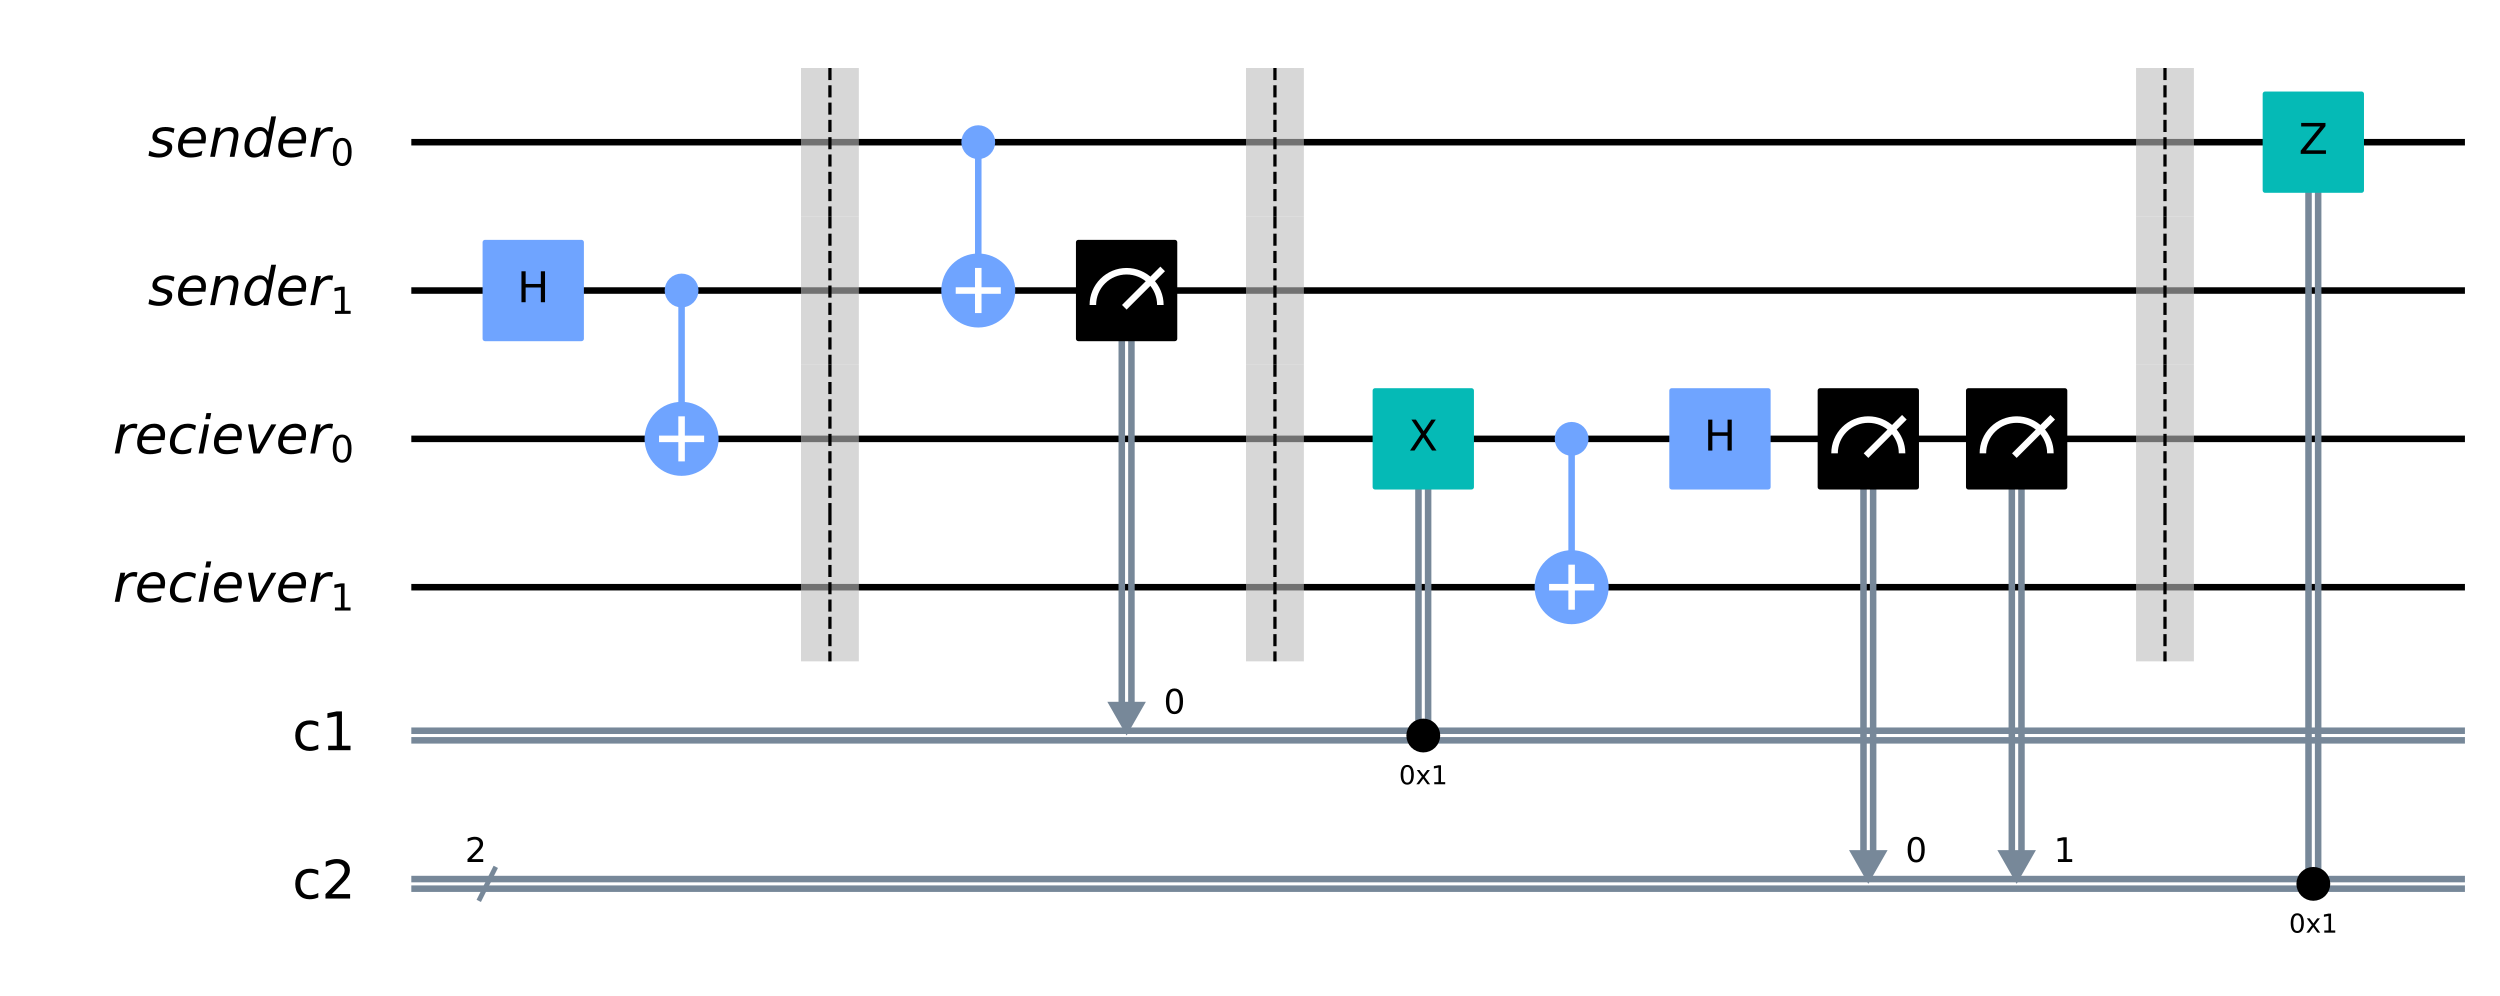<?xml version="1.0" encoding="utf-8" standalone="no"?>
<!DOCTYPE svg PUBLIC "-//W3C//DTD SVG 1.1//EN"
  "http://www.w3.org/Graphics/SVG/1.1/DTD/svg11.dtd">
<!-- Created with matplotlib (https://matplotlib.org/) -->
<svg height="305.286pt" version="1.1" viewBox="0 0 765.993 305.286" width="765.993pt" xmlns="http://www.w3.org/2000/svg" xmlns:xlink="http://www.w3.org/1999/xlink">
 <defs>
  <style type="text/css">
*{stroke-linecap:butt;stroke-linejoin:round;}
  </style>
 </defs>
 <g id="figure_1">
  <g id="patch_1">
   <path d="M 0 305.286 
L 765.993 305.286 
L 765.993 0 
L 0 0 
z
" style="fill:#ffffff;"/>
  </g>
  <g id="axes_1">
   <g id="patch_2">
    <path clip-path="url(#pd2f8b4cfa9)" d="M 339.28 215.025 
L 351.097 215.025 
L 345.189 225.365 
z
" style="fill:#778899;"/>
   </g>
   <g id="patch_3">
    <path clip-path="url(#pd2f8b4cfa9)" d="M 566.535 260.476 
L 578.352 260.476 
L 572.444 270.816 
z
" style="fill:#778899;"/>
   </g>
   <g id="patch_4">
    <path clip-path="url(#pd2f8b4cfa9)" d="M 611.986 260.476 
L 623.803 260.476 
L 617.895 270.816 
z
" style="fill:#778899;"/>
   </g>
   <g id="line2d_1">
    <path clip-path="url(#pd2f8b4cfa9)" d="M 127.024 43.561 
L 754.248 43.561 
" style="fill:none;stroke:#000000;stroke-linecap:square;stroke-width:2;"/>
   </g>
   <g id="line2d_2">
    <path clip-path="url(#pd2f8b4cfa9)" d="M 127.024 89.012 
L 754.248 89.012 
" style="fill:none;stroke:#000000;stroke-linecap:square;stroke-width:2;"/>
   </g>
   <g id="line2d_3">
    <path clip-path="url(#pd2f8b4cfa9)" d="M 127.024 134.463 
L 754.248 134.463 
" style="fill:none;stroke:#000000;stroke-linecap:square;stroke-width:2;"/>
   </g>
   <g id="line2d_4">
    <path clip-path="url(#pd2f8b4cfa9)" d="M 127.024 179.914 
L 754.248 179.914 
" style="fill:none;stroke:#000000;stroke-linecap:square;stroke-width:2;"/>
   </g>
   <g id="line2d_5">
    <path clip-path="url(#pd2f8b4cfa9)" d="M 127.024 223.888 
L 754.248 223.888 
" style="fill:none;stroke:#778899;stroke-linecap:square;stroke-width:2;"/>
   </g>
   <g id="line2d_6">
    <path clip-path="url(#pd2f8b4cfa9)" d="M 127.024 226.842 
L 754.248 226.842 
" style="fill:none;stroke:#778899;stroke-linecap:square;stroke-width:2;"/>
   </g>
   <g id="line2d_7">
    <path clip-path="url(#pd2f8b4cfa9)" d="M 127.024 269.339 
L 754.248 269.339 
" style="fill:none;stroke:#778899;stroke-linecap:square;stroke-width:2;"/>
   </g>
   <g id="line2d_8">
    <path clip-path="url(#pd2f8b4cfa9)" d="M 127.024 272.293 
L 754.248 272.293 
" style="fill:none;stroke:#778899;stroke-linecap:square;stroke-width:2;"/>
   </g>
   <g id="patch_5">
    <path clip-path="url(#pd2f8b4cfa9)" d="M 245.424 66.286 
L 263.15 66.286 
L 263.15 20.835 
L 245.424 20.835 
z
" style="fill:#bdbdbd;opacity:0.6;"/>
   </g>
   <g id="patch_6">
    <path clip-path="url(#pd2f8b4cfa9)" d="M 245.424 111.737 
L 263.15 111.737 
L 263.15 66.286 
L 245.424 66.286 
z
" style="fill:#bdbdbd;opacity:0.6;"/>
   </g>
   <g id="patch_7">
    <path clip-path="url(#pd2f8b4cfa9)" d="M 245.424 157.188 
L 263.15 157.188 
L 263.15 111.737 
L 245.424 111.737 
z
" style="fill:#bdbdbd;opacity:0.6;"/>
   </g>
   <g id="patch_8">
    <path clip-path="url(#pd2f8b4cfa9)" d="M 245.424 202.639 
L 263.15 202.639 
L 263.15 157.188 
L 245.424 157.188 
z
" style="fill:#bdbdbd;opacity:0.6;"/>
   </g>
   <g id="patch_9">
    <path clip-path="url(#pd2f8b4cfa9)" d="M 381.777 66.286 
L 399.503 66.286 
L 399.503 20.835 
L 381.777 20.835 
z
" style="fill:#bdbdbd;opacity:0.6;"/>
   </g>
   <g id="patch_10">
    <path clip-path="url(#pd2f8b4cfa9)" d="M 381.777 111.737 
L 399.503 111.737 
L 399.503 66.286 
L 381.777 66.286 
z
" style="fill:#bdbdbd;opacity:0.6;"/>
   </g>
   <g id="patch_11">
    <path clip-path="url(#pd2f8b4cfa9)" d="M 381.777 157.188 
L 399.503 157.188 
L 399.503 111.737 
L 381.777 111.737 
z
" style="fill:#bdbdbd;opacity:0.6;"/>
   </g>
   <g id="patch_12">
    <path clip-path="url(#pd2f8b4cfa9)" d="M 381.777 202.639 
L 399.503 202.639 
L 399.503 157.188 
L 381.777 157.188 
z
" style="fill:#bdbdbd;opacity:0.6;"/>
   </g>
   <g id="patch_13">
    <path clip-path="url(#pd2f8b4cfa9)" d="M 654.483 66.286 
L 672.209 66.286 
L 672.209 20.835 
L 654.483 20.835 
z
" style="fill:#bdbdbd;opacity:0.6;"/>
   </g>
   <g id="patch_14">
    <path clip-path="url(#pd2f8b4cfa9)" d="M 654.483 111.737 
L 672.209 111.737 
L 672.209 66.286 
L 654.483 66.286 
z
" style="fill:#bdbdbd;opacity:0.6;"/>
   </g>
   <g id="patch_15">
    <path clip-path="url(#pd2f8b4cfa9)" d="M 654.483 157.188 
L 672.209 157.188 
L 672.209 111.737 
L 654.483 111.737 
z
" style="fill:#bdbdbd;opacity:0.6;"/>
   </g>
   <g id="patch_16">
    <path clip-path="url(#pd2f8b4cfa9)" d="M 654.483 202.639 
L 672.209 202.639 
L 672.209 157.188 
L 654.483 157.188 
z
" style="fill:#bdbdbd;opacity:0.6;"/>
   </g>
   <g id="line2d_9">
    <path clip-path="url(#pd2f8b4cfa9)" d="M 208.836 134.463 
L 208.836 89.012 
" style="fill:none;stroke:#6fa4ff;stroke-linecap:square;stroke-width:2;"/>
   </g>
   <g id="line2d_10">
    <path clip-path="url(#pd2f8b4cfa9)" d="M 299.738 89.012 
L 299.738 43.561 
" style="fill:none;stroke:#6fa4ff;stroke-linecap:square;stroke-width:2;"/>
   </g>
   <g id="line2d_11">
    <path clip-path="url(#pd2f8b4cfa9)" d="M 346.666 89.012 
L 346.666 215.025 
" style="fill:none;stroke:#778899;stroke-linecap:square;stroke-width:2;"/>
   </g>
   <g id="line2d_12">
    <path clip-path="url(#pd2f8b4cfa9)" d="M 343.712 89.012 
L 343.712 215.025 
" style="fill:none;stroke:#778899;stroke-linecap:square;stroke-width:2;"/>
   </g>
   <g id="line2d_13">
    <path clip-path="url(#pd2f8b4cfa9)" d="M 437.568 134.463 
L 437.568 225.365 
" style="fill:none;stroke:#778899;stroke-linecap:square;stroke-width:2;"/>
   </g>
   <g id="line2d_14">
    <path clip-path="url(#pd2f8b4cfa9)" d="M 434.614 134.463 
L 434.614 225.365 
" style="fill:none;stroke:#778899;stroke-linecap:square;stroke-width:2;"/>
   </g>
   <g id="line2d_15">
    <path clip-path="url(#pd2f8b4cfa9)" d="M 481.542 179.914 
L 481.542 134.463 
" style="fill:none;stroke:#6fa4ff;stroke-linecap:square;stroke-width:2;"/>
   </g>
   <g id="line2d_16">
    <path clip-path="url(#pd2f8b4cfa9)" d="M 573.921 134.463 
L 573.921 260.476 
" style="fill:none;stroke:#778899;stroke-linecap:square;stroke-width:2;"/>
   </g>
   <g id="line2d_17">
    <path clip-path="url(#pd2f8b4cfa9)" d="M 570.967 134.463 
L 570.967 260.476 
" style="fill:none;stroke:#778899;stroke-linecap:square;stroke-width:2;"/>
   </g>
   <g id="line2d_18">
    <path clip-path="url(#pd2f8b4cfa9)" d="M 619.372 134.463 
L 619.372 260.476 
" style="fill:none;stroke:#778899;stroke-linecap:square;stroke-width:2;"/>
   </g>
   <g id="line2d_19">
    <path clip-path="url(#pd2f8b4cfa9)" d="M 616.418 134.463 
L 616.418 260.476 
" style="fill:none;stroke:#778899;stroke-linecap:square;stroke-width:2;"/>
   </g>
   <g id="line2d_20">
    <path clip-path="url(#pd2f8b4cfa9)" d="M 710.274 43.561 
L 710.274 270.816 
" style="fill:none;stroke:#778899;stroke-linecap:square;stroke-width:2;"/>
   </g>
   <g id="line2d_21">
    <path clip-path="url(#pd2f8b4cfa9)" d="M 707.32 43.561 
L 707.32 270.816 
" style="fill:none;stroke:#778899;stroke-linecap:square;stroke-width:2;"/>
   </g>
   <g id="line2d_22">
    <path clip-path="url(#pd2f8b4cfa9)" d="M 147.023 275.361 
L 151.568 266.271 
" style="fill:none;stroke:#778899;stroke-linecap:square;stroke-width:1.5;"/>
   </g>
   <g id="patch_17">
    <path clip-path="url(#pd2f8b4cfa9)" d="M 148.613 103.783 
L 178.156 103.783 
L 178.156 74.24 
L 148.613 74.24 
z
" style="fill:#6fa4ff;stroke:#6fa4ff;stroke-linejoin:miter;stroke-width:1.5;"/>
   </g>
   <g id="patch_18">
    <path clip-path="url(#pd2f8b4cfa9)" d="M 208.836 93.443 
C 210.011 93.443 211.138 92.976 211.969 92.145 
C 212.8 91.314 213.267 90.187 213.267 89.012 
C 213.267 87.837 212.8 86.709 211.969 85.878 
C 211.138 85.047 210.011 84.58 208.836 84.58 
C 207.661 84.58 206.533 85.047 205.702 85.878 
C 204.871 86.709 204.404 87.837 204.404 89.012 
C 204.404 90.187 204.871 91.314 205.702 92.145 
C 206.533 92.976 207.661 93.443 208.836 93.443 
z
" style="fill:#6fa4ff;stroke:#6fa4ff;stroke-linejoin:miter;stroke-width:1.5;"/>
   </g>
   <g id="patch_19">
    <path clip-path="url(#pd2f8b4cfa9)" d="M 208.836 144.803 
C 211.578 144.803 214.208 143.713 216.147 141.774 
C 218.086 139.835 219.176 137.205 219.176 134.463 
C 219.176 131.721 218.086 129.09 216.147 127.151 
C 214.208 125.212 211.578 124.123 208.836 124.123 
C 206.094 124.123 203.463 125.212 201.524 127.151 
C 199.585 129.09 198.496 131.721 198.496 134.463 
C 198.496 137.205 199.585 139.835 201.524 141.774 
C 203.463 143.713 206.094 144.803 208.836 144.803 
z
" style="fill:#6fa4ff;stroke:#6fa4ff;stroke-linejoin:miter;stroke-width:2;"/>
   </g>
   <g id="patch_20">
    <path clip-path="url(#pd2f8b4cfa9)" d="M 299.738 47.992 
C 300.913 47.992 302.04 47.525 302.871 46.694 
C 303.702 45.863 304.169 44.736 304.169 43.561 
C 304.169 42.386 303.702 41.258 302.871 40.427 
C 302.04 39.596 300.913 39.129 299.738 39.129 
C 298.563 39.129 297.435 39.596 296.604 40.427 
C 295.773 41.258 295.306 42.386 295.306 43.561 
C 295.306 44.736 295.773 45.863 296.604 46.694 
C 297.435 47.525 298.563 47.992 299.738 47.992 
z
" style="fill:#6fa4ff;stroke:#6fa4ff;stroke-linejoin:miter;stroke-width:1.5;"/>
   </g>
   <g id="patch_21">
    <path clip-path="url(#pd2f8b4cfa9)" d="M 299.738 99.352 
C 302.48 99.352 305.11 98.262 307.049 96.323 
C 308.988 94.384 310.078 91.754 310.078 89.012 
C 310.078 86.27 308.988 83.639 307.049 81.7 
C 305.11 79.761 302.48 78.672 299.738 78.672 
C 296.996 78.672 294.365 79.761 292.426 81.7 
C 290.487 83.639 289.398 86.27 289.398 89.012 
C 289.398 91.754 290.487 94.384 292.426 96.323 
C 294.365 98.262 296.996 99.352 299.738 99.352 
z
" style="fill:#6fa4ff;stroke:#6fa4ff;stroke-linejoin:miter;stroke-width:2;"/>
   </g>
   <g id="patch_22">
    <path clip-path="url(#pd2f8b4cfa9)" d="M 330.417 103.783 
L 359.96 103.783 
L 359.96 74.24 
L 330.417 74.24 
z
" style="stroke:#000000;stroke-linejoin:miter;stroke-width:1.5;"/>
   </g>
   <g id="patch_23">
    <path clip-path="url(#pd2f8b4cfa9)" d="M 355.529 93.443 
C 355.529 90.702 354.439 88.07 352.5 86.132 
C 350.562 84.193 347.93 83.103 345.189 83.103 
C 342.448 83.103 339.816 84.193 337.877 86.132 
C 335.939 88.07 334.849 90.702 334.849 93.443 
" style="fill:none;stroke:#ffffff;stroke-linejoin:miter;stroke-width:2;"/>
   </g>
   <g id="patch_24">
    <path clip-path="url(#pd2f8b4cfa9)" d="M 436.091 229.796 
C 437.266 229.796 438.393 229.329 439.224 228.498 
C 440.055 227.667 440.522 226.54 440.522 225.365 
C 440.522 224.19 440.055 223.062 439.224 222.231 
C 438.393 221.4 437.266 220.933 436.091 220.933 
C 434.916 220.933 433.788 221.4 432.957 222.231 
C 432.126 223.062 431.659 224.19 431.659 225.365 
C 431.659 226.54 432.126 227.667 432.957 228.498 
C 433.788 229.329 434.916 229.796 436.091 229.796 
z
" style="stroke:#000000;stroke-linejoin:miter;stroke-width:1.5;"/>
   </g>
   <g id="patch_25">
    <path clip-path="url(#pd2f8b4cfa9)" d="M 421.319 149.234 
L 450.862 149.234 
L 450.862 119.691 
L 421.319 119.691 
z
" style="fill:#05bab6;stroke:#05bab6;stroke-linejoin:miter;stroke-width:1.5;"/>
   </g>
   <g id="patch_26">
    <path clip-path="url(#pd2f8b4cfa9)" d="M 481.542 138.894 
C 482.717 138.894 483.844 138.427 484.675 137.596 
C 485.506 136.765 485.973 135.638 485.973 134.463 
C 485.973 133.288 485.506 132.16 484.675 131.329 
C 483.844 130.498 482.717 130.031 481.542 130.031 
C 480.367 130.031 479.239 130.498 478.408 131.329 
C 477.577 132.16 477.11 133.288 477.11 134.463 
C 477.11 135.638 477.577 136.765 478.408 137.596 
C 479.239 138.427 480.367 138.894 481.542 138.894 
z
" style="fill:#6fa4ff;stroke:#6fa4ff;stroke-linejoin:miter;stroke-width:1.5;"/>
   </g>
   <g id="patch_27">
    <path clip-path="url(#pd2f8b4cfa9)" d="M 481.542 190.254 
C 484.284 190.254 486.914 189.164 488.853 187.225 
C 490.792 185.286 491.882 182.656 491.882 179.914 
C 491.882 177.172 490.792 174.541 488.853 172.602 
C 486.914 170.663 484.284 169.574 481.542 169.574 
C 478.8 169.574 476.169 170.663 474.23 172.602 
C 472.291 174.541 471.202 177.172 471.202 179.914 
C 471.202 182.656 472.291 185.286 474.23 187.225 
C 476.169 189.164 478.8 190.254 481.542 190.254 
z
" style="fill:#6fa4ff;stroke:#6fa4ff;stroke-linejoin:miter;stroke-width:2;"/>
   </g>
   <g id="patch_28">
    <path clip-path="url(#pd2f8b4cfa9)" d="M 512.221 149.234 
L 541.764 149.234 
L 541.764 119.691 
L 512.221 119.691 
z
" style="fill:#6fa4ff;stroke:#6fa4ff;stroke-linejoin:miter;stroke-width:1.5;"/>
   </g>
   <g id="patch_29">
    <path clip-path="url(#pd2f8b4cfa9)" d="M 557.672 149.234 
L 587.215 149.234 
L 587.215 119.691 
L 557.672 119.691 
z
" style="stroke:#000000;stroke-linejoin:miter;stroke-width:1.5;"/>
   </g>
   <g id="patch_30">
    <path clip-path="url(#pd2f8b4cfa9)" d="M 582.784 138.894 
C 582.784 136.153 581.694 133.521 579.755 131.583 
C 577.817 129.644 575.185 128.554 572.444 128.554 
C 569.703 128.554 567.071 129.644 565.132 131.583 
C 563.194 133.521 562.104 136.153 562.104 138.894 
" style="fill:none;stroke:#ffffff;stroke-linejoin:miter;stroke-width:2;"/>
   </g>
   <g id="patch_31">
    <path clip-path="url(#pd2f8b4cfa9)" d="M 603.123 149.234 
L 632.666 149.234 
L 632.666 119.691 
L 603.123 119.691 
z
" style="stroke:#000000;stroke-linejoin:miter;stroke-width:1.5;"/>
   </g>
   <g id="patch_32">
    <path clip-path="url(#pd2f8b4cfa9)" d="M 628.235 138.894 
C 628.235 136.153 627.145 133.521 625.206 131.583 
C 623.268 129.644 620.636 128.554 617.895 128.554 
C 615.154 128.554 612.522 129.644 610.583 131.583 
C 608.645 133.521 607.555 136.153 607.555 138.894 
" style="fill:none;stroke:#ffffff;stroke-linejoin:miter;stroke-width:2;"/>
   </g>
   <g id="patch_33">
    <path clip-path="url(#pd2f8b4cfa9)" d="M 708.797 275.247 
C 709.972 275.247 711.099 274.78 711.93 273.949 
C 712.761 273.118 713.228 271.991 713.228 270.816 
C 713.228 269.641 712.761 268.513 711.93 267.682 
C 711.099 266.851 709.972 266.384 708.797 266.384 
C 707.622 266.384 706.494 266.851 705.663 267.682 
C 704.832 268.513 704.365 269.641 704.365 270.816 
C 704.365 271.991 704.832 273.118 705.663 273.949 
C 706.494 274.78 707.622 275.247 708.797 275.247 
z
" style="stroke:#000000;stroke-linejoin:miter;stroke-width:1.5;"/>
   </g>
   <g id="patch_34">
    <path clip-path="url(#pd2f8b4cfa9)" d="M 694.025 58.332 
L 723.568 58.332 
L 723.568 28.789 
L 694.025 28.789 
z
" style="fill:#05bab6;stroke:#05bab6;stroke-linejoin:miter;stroke-width:1.5;"/>
   </g>
   <g id="line2d_23">
    <path clip-path="url(#pd2f8b4cfa9)" d="M 345.189 93.443 
L 355.529 83.103 
" style="fill:none;stroke:#ffffff;stroke-linecap:square;stroke-width:2;"/>
   </g>
   <g id="line2d_24">
    <path clip-path="url(#pd2f8b4cfa9)" d="M 572.444 138.894 
L 582.784 128.554 
" style="fill:none;stroke:#ffffff;stroke-linecap:square;stroke-width:2;"/>
   </g>
   <g id="line2d_25">
    <path clip-path="url(#pd2f8b4cfa9)" d="M 617.895 138.894 
L 628.235 128.554 
" style="fill:none;stroke:#ffffff;stroke-linecap:square;stroke-width:2;"/>
   </g>
   <g id="line2d_26">
    <path clip-path="url(#pd2f8b4cfa9)" d="M 208.836 140.371 
L 208.836 128.554 
" style="fill:none;stroke:#ffffff;stroke-linecap:square;stroke-width:2;"/>
   </g>
   <g id="line2d_27">
    <path clip-path="url(#pd2f8b4cfa9)" d="M 202.927 134.463 
L 214.744 134.463 
" style="fill:none;stroke:#ffffff;stroke-linecap:square;stroke-width:2;"/>
   </g>
   <g id="line2d_28">
    <path clip-path="url(#pd2f8b4cfa9)" d="M 254.287 20.835 
L 254.287 66.286 
" style="fill:none;stroke:#000000;stroke-dasharray:3.7,1.6;stroke-dashoffset:0;"/>
   </g>
   <g id="line2d_29">
    <path clip-path="url(#pd2f8b4cfa9)" d="M 254.287 66.286 
L 254.287 111.737 
" style="fill:none;stroke:#000000;stroke-dasharray:3.7,1.6;stroke-dashoffset:0;"/>
   </g>
   <g id="line2d_30">
    <path clip-path="url(#pd2f8b4cfa9)" d="M 254.287 111.737 
L 254.287 157.188 
" style="fill:none;stroke:#000000;stroke-dasharray:3.7,1.6;stroke-dashoffset:0;"/>
   </g>
   <g id="line2d_31">
    <path clip-path="url(#pd2f8b4cfa9)" d="M 254.287 157.188 
L 254.287 202.639 
" style="fill:none;stroke:#000000;stroke-dasharray:3.7,1.6;stroke-dashoffset:0;"/>
   </g>
   <g id="line2d_32">
    <path clip-path="url(#pd2f8b4cfa9)" d="M 299.738 94.92 
L 299.738 83.103 
" style="fill:none;stroke:#ffffff;stroke-linecap:square;stroke-width:2;"/>
   </g>
   <g id="line2d_33">
    <path clip-path="url(#pd2f8b4cfa9)" d="M 293.829 89.012 
L 305.646 89.012 
" style="fill:none;stroke:#ffffff;stroke-linecap:square;stroke-width:2;"/>
   </g>
   <g id="line2d_34">
    <path clip-path="url(#pd2f8b4cfa9)" d="M 390.64 20.835 
L 390.64 66.286 
" style="fill:none;stroke:#000000;stroke-dasharray:3.7,1.6;stroke-dashoffset:0;"/>
   </g>
   <g id="line2d_35">
    <path clip-path="url(#pd2f8b4cfa9)" d="M 390.64 66.286 
L 390.64 111.737 
" style="fill:none;stroke:#000000;stroke-dasharray:3.7,1.6;stroke-dashoffset:0;"/>
   </g>
   <g id="line2d_36">
    <path clip-path="url(#pd2f8b4cfa9)" d="M 390.64 111.737 
L 390.64 157.188 
" style="fill:none;stroke:#000000;stroke-dasharray:3.7,1.6;stroke-dashoffset:0;"/>
   </g>
   <g id="line2d_37">
    <path clip-path="url(#pd2f8b4cfa9)" d="M 390.64 157.188 
L 390.64 202.639 
" style="fill:none;stroke:#000000;stroke-dasharray:3.7,1.6;stroke-dashoffset:0;"/>
   </g>
   <g id="line2d_38">
    <path clip-path="url(#pd2f8b4cfa9)" d="M 481.542 185.822 
L 481.542 174.005 
" style="fill:none;stroke:#ffffff;stroke-linecap:square;stroke-width:2;"/>
   </g>
   <g id="line2d_39">
    <path clip-path="url(#pd2f8b4cfa9)" d="M 475.633 179.914 
L 487.45 179.914 
" style="fill:none;stroke:#ffffff;stroke-linecap:square;stroke-width:2;"/>
   </g>
   <g id="line2d_40">
    <path clip-path="url(#pd2f8b4cfa9)" d="M 663.346 20.835 
L 663.346 66.286 
" style="fill:none;stroke:#000000;stroke-dasharray:3.7,1.6;stroke-dashoffset:0;"/>
   </g>
   <g id="line2d_41">
    <path clip-path="url(#pd2f8b4cfa9)" d="M 663.346 66.286 
L 663.346 111.737 
" style="fill:none;stroke:#000000;stroke-dasharray:3.7,1.6;stroke-dashoffset:0;"/>
   </g>
   <g id="line2d_42">
    <path clip-path="url(#pd2f8b4cfa9)" d="M 663.346 111.737 
L 663.346 157.188 
" style="fill:none;stroke:#000000;stroke-dasharray:3.7,1.6;stroke-dashoffset:0;"/>
   </g>
   <g id="line2d_43">
    <path clip-path="url(#pd2f8b4cfa9)" d="M 663.346 157.188 
L 663.346 202.639 
" style="fill:none;stroke:#000000;stroke-dasharray:3.7,1.6;stroke-dashoffset:0;"/>
   </g>
   <g id="text_1">
    <g clip-path="url(#pd2f8b4cfa9)">
     <!-- H -->
     <defs>
      <path d="M 9.812 72.906 
L 19.672 72.906 
L 19.672 43.016 
L 55.516 43.016 
L 55.516 72.906 
L 65.375 72.906 
L 65.375 0 
L 55.516 0 
L 55.516 34.719 
L 19.672 34.719 
L 19.672 0 
L 9.812 0 
z
" id="DejaVuSans-72"/>
     </defs>
     <g transform="translate(158.497 92.599)scale(0.13 -0.13)">
      <use xlink:href="#DejaVuSans-72"/>
     </g>
    </g>
   </g>
   <g id="text_2">
    <g clip-path="url(#pd2f8b4cfa9)">
     <!-- 0 -->
     <defs>
      <path d="M 31.781 66.406 
Q 24.172 66.406 20.328 58.906 
Q 16.5 51.422 16.5 36.375 
Q 16.5 21.391 20.328 13.891 
Q 24.172 6.391 31.781 6.391 
Q 39.453 6.391 43.281 13.891 
Q 47.125 21.391 47.125 36.375 
Q 47.125 51.422 43.281 58.906 
Q 39.453 66.406 31.781 66.406 
z
M 31.781 74.219 
Q 44.047 74.219 50.516 64.516 
Q 56.984 54.828 56.984 36.375 
Q 56.984 17.969 50.516 8.266 
Q 44.047 -1.422 31.781 -1.422 
Q 19.531 -1.422 13.062 8.266 
Q 6.594 17.969 6.594 36.375 
Q 6.594 54.828 13.062 64.516 
Q 19.531 74.219 31.781 74.219 
z
" id="DejaVuSans-48"/>
     </defs>
     <g transform="translate(356.552 218.657)scale(0.104 -0.104)">
      <use xlink:href="#DejaVuSans-48"/>
     </g>
    </g>
   </g>
   <g id="text_3">
    <g clip-path="url(#pd2f8b4cfa9)">
     <!-- 0x1 -->
     <defs>
      <path d="M 54.891 54.688 
L 35.109 28.078 
L 55.906 0 
L 45.312 0 
L 29.391 21.484 
L 13.484 0 
L 2.875 0 
L 24.125 28.609 
L 4.688 54.688 
L 15.281 54.688 
L 29.781 35.203 
L 44.281 54.688 
z
" id="DejaVuSans-120"/>
      <path d="M 12.406 8.297 
L 28.516 8.297 
L 28.516 63.922 
L 10.984 60.406 
L 10.984 69.391 
L 28.422 72.906 
L 38.281 72.906 
L 38.281 8.297 
L 54.391 8.297 
L 54.391 0 
L 12.406 0 
z
" id="DejaVuSans-49"/>
     </defs>
     <g transform="translate(428.633 240.306)scale(0.08 -0.08)">
      <use xlink:href="#DejaVuSans-48"/>
      <use x="63.623" xlink:href="#DejaVuSans-120"/>
      <use x="122.803" xlink:href="#DejaVuSans-49"/>
     </g>
    </g>
   </g>
   <g id="text_4">
    <g clip-path="url(#pd2f8b4cfa9)">
     <!-- X -->
     <defs>
      <path d="M 6.297 72.906 
L 16.891 72.906 
L 35.016 45.797 
L 53.219 72.906 
L 63.812 72.906 
L 40.375 37.891 
L 65.375 0 
L 54.781 0 
L 34.281 31 
L 13.625 0 
L 2.984 0 
L 29 38.922 
z
" id="DejaVuSans-88"/>
     </defs>
     <g transform="translate(431.638 138.05)scale(0.13 -0.13)">
      <use xlink:href="#DejaVuSans-88"/>
     </g>
    </g>
   </g>
   <g id="text_5">
    <g clip-path="url(#pd2f8b4cfa9)">
     <!-- H -->
     <g transform="translate(522.105 138.05)scale(0.13 -0.13)">
      <use xlink:href="#DejaVuSans-72"/>
     </g>
    </g>
   </g>
   <g id="text_6">
    <g clip-path="url(#pd2f8b4cfa9)">
     <!-- 0 -->
     <g transform="translate(583.807 264.108)scale(0.104 -0.104)">
      <use xlink:href="#DejaVuSans-48"/>
     </g>
    </g>
   </g>
   <g id="text_7">
    <g clip-path="url(#pd2f8b4cfa9)">
     <!-- 1 -->
     <g transform="translate(629.258 264.108)scale(0.104 -0.104)">
      <use xlink:href="#DejaVuSans-49"/>
     </g>
    </g>
   </g>
   <g id="text_8">
    <g clip-path="url(#pd2f8b4cfa9)">
     <!-- 0x1 -->
     <g transform="translate(701.339 285.757)scale(0.08 -0.08)">
      <use xlink:href="#DejaVuSans-48"/>
      <use x="63.623" xlink:href="#DejaVuSans-120"/>
      <use x="122.803" xlink:href="#DejaVuSans-49"/>
     </g>
    </g>
   </g>
   <g id="text_9">
    <g clip-path="url(#pd2f8b4cfa9)">
     <!-- Z -->
     <defs>
      <path d="M 5.609 72.906 
L 62.891 72.906 
L 62.891 65.375 
L 16.797 8.297 
L 64.016 8.297 
L 64.016 0 
L 4.5 0 
L 4.5 7.516 
L 50.594 64.594 
L 5.609 64.594 
z
" id="DejaVuSans-90"/>
     </defs>
     <g transform="translate(704.344 47.148)scale(0.13 -0.13)">
      <use xlink:href="#DejaVuSans-90"/>
     </g>
    </g>
   </g>
   <g id="text_10">
    <g clip-path="url(#pd2f8b4cfa9)">
     <!-- ${sender}_{0}$ -->
     <defs>
      <path d="M 50 53.078 
L 48.297 44.578 
Q 44.734 46.531 40.766 47.5 
Q 36.812 48.484 32.625 48.484 
Q 25.531 48.484 21.453 46.062 
Q 17.391 43.656 17.391 39.5 
Q 17.391 34.672 26.859 32.078 
Q 27.594 31.891 27.938 31.781 
L 30.812 30.906 
Q 39.797 28.422 42.797 25.688 
Q 45.797 22.953 45.797 18.219 
Q 45.797 9.516 38.891 4.047 
Q 31.984 -1.422 20.797 -1.422 
Q 16.453 -1.422 11.672 -0.578 
Q 6.891 0.25 1.125 2 
L 2.875 11.281 
Q 7.812 8.734 12.594 7.422 
Q 17.391 6.109 21.781 6.109 
Q 28.375 6.109 32.5 8.938 
Q 36.625 11.766 36.625 16.109 
Q 36.625 20.797 25.781 23.688 
L 24.859 23.922 
L 21.781 24.703 
Q 14.938 26.516 11.766 29.469 
Q 8.594 32.422 8.594 37.016 
Q 8.594 45.75 15.156 50.875 
Q 21.734 56 33.016 56 
Q 37.453 56 41.672 55.266 
Q 45.906 54.547 50 53.078 
z
" id="DejaVuSans-Oblique-115"/>
      <path d="M 48.094 32.234 
Q 48.25 33.016 48.312 33.844 
Q 48.391 34.672 48.391 35.5 
Q 48.391 41.453 44.891 44.922 
Q 41.406 48.391 35.406 48.391 
Q 28.719 48.391 23.578 44.156 
Q 18.453 39.938 15.828 32.172 
z
M 55.906 25.203 
L 14.109 25.203 
Q 13.812 23.344 13.719 22.266 
Q 13.625 21.188 13.625 20.406 
Q 13.625 13.625 17.797 9.906 
Q 21.969 6.203 29.594 6.203 
Q 35.453 6.203 40.672 7.516 
Q 45.906 8.844 50.391 11.375 
L 48.688 2.484 
Q 43.844 0.531 38.688 -0.438 
Q 33.547 -1.422 28.219 -1.422 
Q 16.844 -1.422 10.719 4.016 
Q 4.594 9.469 4.594 19.484 
Q 4.594 28.031 7.641 35.375 
Q 10.688 42.719 16.609 48.484 
Q 20.406 52.094 25.656 54.047 
Q 30.906 56 36.812 56 
Q 46.094 56 51.578 50.438 
Q 57.078 44.875 57.078 35.5 
Q 57.078 33.25 56.781 30.688 
Q 56.5 28.125 55.906 25.203 
z
" id="DejaVuSans-Oblique-101"/>
      <path d="M 55.719 33.016 
L 49.312 0 
L 40.281 0 
L 46.688 32.672 
Q 47.125 34.969 47.359 36.719 
Q 47.609 38.484 47.609 39.5 
Q 47.609 43.609 45.016 45.891 
Q 42.438 48.188 37.797 48.188 
Q 30.562 48.188 25.344 43.375 
Q 20.125 38.578 18.5 30.328 
L 12.5 0 
L 3.516 0 
L 14.109 54.688 
L 23.094 54.688 
L 21.297 46.094 
Q 25.047 50.828 30.312 53.406 
Q 35.594 56 41.406 56 
Q 48.641 56 52.609 52.094 
Q 56.594 48.188 56.594 41.109 
Q 56.594 39.359 56.375 37.359 
Q 56.156 35.359 55.719 33.016 
z
" id="DejaVuSans-Oblique-110"/>
      <path d="M 41.797 8.203 
Q 38.188 3.469 33.25 1.016 
Q 28.328 -1.422 22.312 -1.422 
Q 14.109 -1.422 9.344 4.172 
Q 4.594 9.766 4.594 19.484 
Q 4.594 27.594 7.469 34.938 
Q 10.359 42.281 15.828 48.094 
Q 19.438 51.953 23.969 53.969 
Q 28.516 56 33.5 56 
Q 38.766 56 42.797 53.453 
Q 46.828 50.922 49.031 46.188 
L 54.891 75.984 
L 63.922 75.984 
L 49.125 0 
L 40.094 0 
z
M 13.922 21.094 
Q 13.922 14.016 17.109 10.062 
Q 20.312 6.109 25.984 6.109 
Q 30.172 6.109 33.766 8.125 
Q 37.359 10.156 40.094 14.109 
Q 42.969 18.219 44.625 23.578 
Q 46.297 28.953 46.297 34.188 
Q 46.297 40.969 43.094 44.766 
Q 39.891 48.578 34.281 48.578 
Q 30.031 48.578 26.359 46.578 
Q 22.703 44.578 20.125 40.828 
Q 17.281 36.766 15.594 31.391 
Q 13.922 26.031 13.922 21.094 
z
" id="DejaVuSans-Oblique-100"/>
      <path d="M 44.578 46.391 
Q 43.219 47.125 41.453 47.516 
Q 39.703 47.906 37.703 47.906 
Q 30.516 47.906 25.141 42.453 
Q 19.781 37.016 18.016 27.875 
L 12.5 0 
L 3.516 0 
L 14.203 54.688 
L 23.188 54.688 
L 21.484 46.188 
Q 25.047 50.922 30 53.453 
Q 34.969 56 40.578 56 
Q 42.047 56 43.453 55.828 
Q 44.875 55.672 46.297 55.281 
z
" id="DejaVuSans-Oblique-114"/>
     </defs>
     <g transform="translate(45.306 48.045)scale(0.163 -0.163)">
      <use transform="translate(0 0.016)" xlink:href="#DejaVuSans-Oblique-115"/>
      <use transform="translate(52.1 0.016)" xlink:href="#DejaVuSans-Oblique-101"/>
      <use transform="translate(113.623 0.016)" xlink:href="#DejaVuSans-Oblique-110"/>
      <use transform="translate(177.002 0.016)" xlink:href="#DejaVuSans-Oblique-100"/>
      <use transform="translate(240.479 0.016)" xlink:href="#DejaVuSans-Oblique-101"/>
      <use transform="translate(302.002 0.016)" xlink:href="#DejaVuSans-Oblique-114"/>
      <use transform="translate(343.115 -16.391)scale(0.7)" xlink:href="#DejaVuSans-48"/>
     </g>
    </g>
   </g>
   <g id="text_11">
    <g clip-path="url(#pd2f8b4cfa9)">
     <!-- ${sender}_{1}$ -->
     <g transform="translate(45.306 93.496)scale(0.163 -0.163)">
      <use transform="translate(0 0.016)" xlink:href="#DejaVuSans-Oblique-115"/>
      <use transform="translate(52.1 0.016)" xlink:href="#DejaVuSans-Oblique-101"/>
      <use transform="translate(113.623 0.016)" xlink:href="#DejaVuSans-Oblique-110"/>
      <use transform="translate(177.002 0.016)" xlink:href="#DejaVuSans-Oblique-100"/>
      <use transform="translate(240.479 0.016)" xlink:href="#DejaVuSans-Oblique-101"/>
      <use transform="translate(302.002 0.016)" xlink:href="#DejaVuSans-Oblique-114"/>
      <use transform="translate(343.115 -16.391)scale(0.7)" xlink:href="#DejaVuSans-49"/>
     </g>
    </g>
   </g>
   <g id="text_12">
    <g clip-path="url(#pd2f8b4cfa9)">
     <!-- ${reciever}_{0}$ -->
     <defs>
      <path d="M 53.609 52.594 
L 51.812 43.703 
Q 48.578 46.047 44.938 47.219 
Q 41.312 48.391 37.406 48.391 
Q 33.109 48.391 29.219 46.875 
Q 25.344 45.359 22.703 42.578 
Q 18.5 38.328 16.203 32.609 
Q 13.922 26.906 13.922 20.797 
Q 13.922 13.422 17.609 9.812 
Q 21.297 6.203 28.812 6.203 
Q 32.516 6.203 36.688 7.328 
Q 40.875 8.453 45.406 10.688 
L 43.703 1.812 
Q 39.797 0.203 35.672 -0.609 
Q 31.547 -1.422 27.203 -1.422 
Q 16.312 -1.422 10.453 4.016 
Q 4.594 9.469 4.594 19.578 
Q 4.594 28.078 7.641 35.234 
Q 10.688 42.391 16.703 48.094 
Q 20.797 52 26.312 54 
Q 31.844 56 38.375 56 
Q 42.188 56 45.938 55.141 
Q 49.703 54.297 53.609 52.594 
z
" id="DejaVuSans-Oblique-99"/>
      <path d="M 18.312 75.984 
L 27.297 75.984 
L 25.094 64.594 
L 16.109 64.594 
z
M 14.203 54.688 
L 23.188 54.688 
L 12.5 0 
L 3.516 0 
z
" id="DejaVuSans-Oblique-105"/>
      <path d="M 7.172 54.688 
L 16.703 54.688 
L 24.703 8.203 
L 50.875 54.688 
L 60.406 54.688 
L 29.297 0 
L 17.188 0 
z
" id="DejaVuSans-Oblique-118"/>
     </defs>
     <g transform="translate(34.581 138.947)scale(0.163 -0.163)">
      <use transform="translate(0 0.016)" xlink:href="#DejaVuSans-Oblique-114"/>
      <use transform="translate(41.113 0.016)" xlink:href="#DejaVuSans-Oblique-101"/>
      <use transform="translate(102.637 0.016)" xlink:href="#DejaVuSans-Oblique-99"/>
      <use transform="translate(157.617 0.016)" xlink:href="#DejaVuSans-Oblique-105"/>
      <use transform="translate(185.4 0.016)" xlink:href="#DejaVuSans-Oblique-101"/>
      <use transform="translate(246.924 0.016)" xlink:href="#DejaVuSans-Oblique-118"/>
      <use transform="translate(306.104 0.016)" xlink:href="#DejaVuSans-Oblique-101"/>
      <use transform="translate(367.627 0.016)" xlink:href="#DejaVuSans-Oblique-114"/>
      <use transform="translate(408.74 -16.391)scale(0.7)" xlink:href="#DejaVuSans-48"/>
     </g>
    </g>
   </g>
   <g id="text_13">
    <g clip-path="url(#pd2f8b4cfa9)">
     <!-- ${reciever}_{1}$ -->
     <g transform="translate(34.581 184.398)scale(0.163 -0.163)">
      <use transform="translate(0 0.016)" xlink:href="#DejaVuSans-Oblique-114"/>
      <use transform="translate(41.113 0.016)" xlink:href="#DejaVuSans-Oblique-101"/>
      <use transform="translate(102.637 0.016)" xlink:href="#DejaVuSans-Oblique-99"/>
      <use transform="translate(157.617 0.016)" xlink:href="#DejaVuSans-Oblique-105"/>
      <use transform="translate(185.4 0.016)" xlink:href="#DejaVuSans-Oblique-101"/>
      <use transform="translate(246.924 0.016)" xlink:href="#DejaVuSans-Oblique-118"/>
      <use transform="translate(306.104 0.016)" xlink:href="#DejaVuSans-Oblique-101"/>
      <use transform="translate(367.627 0.016)" xlink:href="#DejaVuSans-Oblique-114"/>
      <use transform="translate(408.74 -16.391)scale(0.7)" xlink:href="#DejaVuSans-49"/>
     </g>
    </g>
   </g>
   <g id="text_14">
    <g clip-path="url(#pd2f8b4cfa9)">
     <!-- c1 -->
     <defs>
      <path d="M 48.781 52.594 
L 48.781 44.188 
Q 44.969 46.297 41.141 47.344 
Q 37.312 48.391 33.406 48.391 
Q 24.656 48.391 19.812 42.844 
Q 14.984 37.312 14.984 27.297 
Q 14.984 17.281 19.812 11.734 
Q 24.656 6.203 33.406 6.203 
Q 37.312 6.203 41.141 7.25 
Q 44.969 8.297 48.781 10.406 
L 48.781 2.094 
Q 45.016 0.344 40.984 -0.531 
Q 36.969 -1.422 32.422 -1.422 
Q 20.062 -1.422 12.781 6.344 
Q 5.516 14.109 5.516 27.297 
Q 5.516 40.672 12.859 48.328 
Q 20.219 56 33.016 56 
Q 37.156 56 41.109 55.141 
Q 45.062 54.297 48.781 52.594 
z
" id="DejaVuSans-99"/>
     </defs>
     <g transform="translate(89.57 229.849)scale(0.163 -0.163)">
      <use xlink:href="#DejaVuSans-99"/>
      <use x="54.98" xlink:href="#DejaVuSans-49"/>
     </g>
    </g>
   </g>
   <g id="text_15">
    <g clip-path="url(#pd2f8b4cfa9)">
     <!-- 2 -->
     <defs>
      <path d="M 19.188 8.297 
L 53.609 8.297 
L 53.609 0 
L 7.328 0 
L 7.328 8.297 
Q 12.938 14.109 22.625 23.891 
Q 32.328 33.688 34.812 36.531 
Q 39.547 41.844 41.422 45.531 
Q 43.312 49.219 43.312 52.781 
Q 43.312 58.594 39.234 62.25 
Q 35.156 65.922 28.609 65.922 
Q 23.969 65.922 18.812 64.312 
Q 13.672 62.703 7.812 59.422 
L 7.812 69.391 
Q 13.766 71.781 18.938 73 
Q 24.125 74.219 28.422 74.219 
Q 39.75 74.219 46.484 68.547 
Q 53.219 62.891 53.219 53.422 
Q 53.219 48.922 51.531 44.891 
Q 49.859 40.875 45.406 35.406 
Q 44.188 33.984 37.641 27.219 
Q 31.109 20.453 19.188 8.297 
z
" id="DejaVuSans-50"/>
     </defs>
     <g transform="translate(142.477 264.108)scale(0.104 -0.104)">
      <use xlink:href="#DejaVuSans-50"/>
     </g>
    </g>
   </g>
   <g id="text_16">
    <g clip-path="url(#pd2f8b4cfa9)">
     <!-- c2 -->
     <g transform="translate(89.57 275.3)scale(0.163 -0.163)">
      <use xlink:href="#DejaVuSans-99"/>
      <use x="54.98" xlink:href="#DejaVuSans-50"/>
     </g>
    </g>
   </g>
  </g>
 </g>
 <defs>
  <clipPath id="pd2f8b4cfa9">
   <rect height="290.886" width="751.593" x="7.2" y="7.2"/>
  </clipPath>
 </defs>
</svg>
